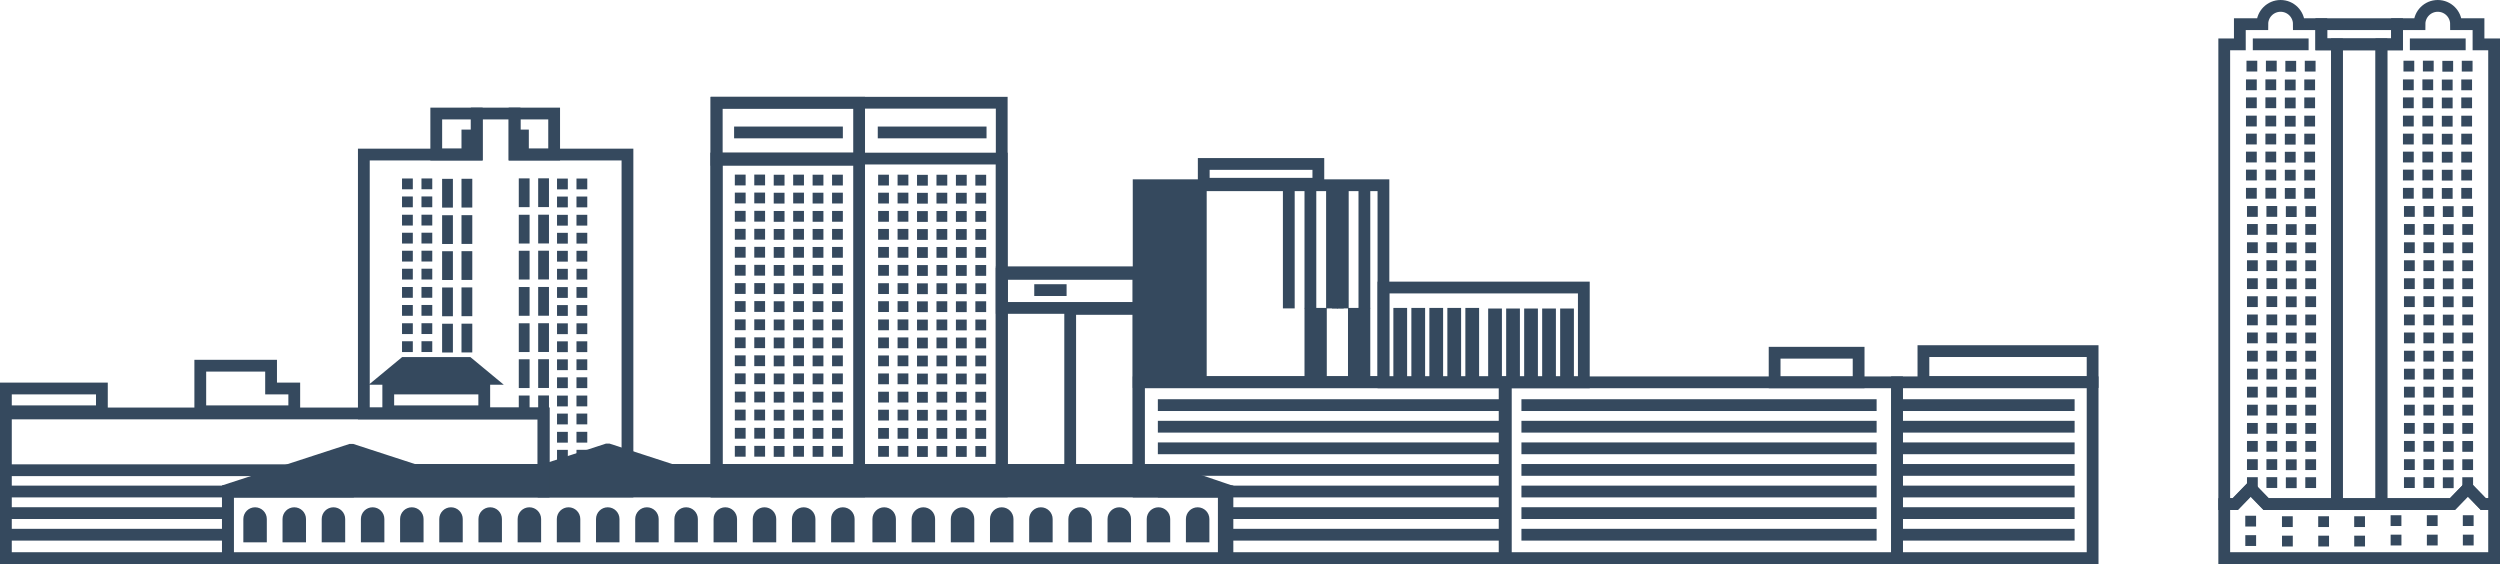 <?xml version="1.0" encoding="utf-8"?>
<!-- Generator: Adobe Illustrator 19.2.1, SVG Export Plug-In . SVG Version: 6.00 Build 0)  -->
<svg version="1.1" id="Layer_1" xmlns="http://www.w3.org/2000/svg" xmlns:xlink="http://www.w3.org/1999/xlink" x="0px" y="0px"
	 viewBox="0 0 1273.472 287.297" enable-background="new 0 0 1273.472 287.297" xml:space="preserve">
<g>
	
		<rect x="262.107" y="57.83" fill="none" stroke="#35495E" stroke-width="6" stroke-miterlimit="10" width="20.171" height="20.886"/>
	
		<rect x="580.016" y="94.353" fill="none" stroke="#35495E" stroke-width="6" stroke-miterlimit="10" width="124.693" height="100.24"/>
	
		<rect x="510.267" y="139.512" fill="none" stroke="#35495E" stroke-width="6" stroke-miterlimit="10" width="69.748" height="110.162"/>
	
		<rect x="704.709" y="146.462" fill="none" stroke="#35495E" stroke-width="6" stroke-miterlimit="10" width="102.077" height="48.288"/>
	
		<line fill="none" stroke="#35495E" stroke-width="7" stroke-miterlimit="10" x1="713.265" y1="192.916" x2="713.265" y2="156.852"/>
	
		<line fill="none" stroke="#35495E" stroke-width="7" stroke-miterlimit="10" x1="722.434" y1="192.916" x2="722.434" y2="156.852"/>
	
		<line fill="none" stroke="#35495E" stroke-width="7" stroke-miterlimit="10" x1="731.602" y1="192.916" x2="731.602" y2="156.852"/>
	
		<line fill="none" stroke="#35495E" stroke-width="7" stroke-miterlimit="10" x1="740.771" y1="192.916" x2="740.771" y2="156.852"/>
	
		<line fill="none" stroke="#35495E" stroke-width="7" stroke-miterlimit="10" x1="749.939" y1="192.916" x2="749.939" y2="156.852"/>
	<line fill="none" stroke="#35495E" stroke-width="7" stroke-miterlimit="10" x1="761.554" y1="193.22" x2="761.554" y2="157.156"/>
	<line fill="none" stroke="#35495E" stroke-width="7" stroke-miterlimit="10" x1="770.723" y1="193.22" x2="770.723" y2="157.156"/>
	<line fill="none" stroke="#35495E" stroke-width="7" stroke-miterlimit="10" x1="779.892" y1="193.22" x2="779.892" y2="157.156"/>
	<line fill="none" stroke="#35495E" stroke-width="7" stroke-miterlimit="10" x1="789.06" y1="193.22" x2="789.06" y2="157.156"/>
	<line fill="none" stroke="#35495E" stroke-width="7" stroke-miterlimit="10" x1="798.229" y1="193.22" x2="798.229" y2="157.156"/>
	
		<rect x="580.016" y="94.353" fill="#35495E" stroke="#35495E" stroke-width="3" stroke-miterlimit="10" width="33.158" height="98.563"/>
	
		<rect x="613.172" y="83.515" fill="none" stroke="#35495E" stroke-width="6" stroke-miterlimit="10" width="58.379" height="10.086"/>
	<line fill="none" stroke="#35495E" stroke-width="6" stroke-miterlimit="10" x1="695.006" y1="157.092" x2="695.006" y2="93.6"/>
	<line fill="none" stroke="#35495E" stroke-width="6" stroke-miterlimit="10" x1="684.004" y1="157.092" x2="684.004" y2="93.6"/>
	<line fill="none" stroke="#35495E" stroke-width="6" stroke-miterlimit="10" x1="678.503" y1="157.092" x2="678.503" y2="93.6"/>
	<line fill="none" stroke="#35495E" stroke-width="6" stroke-miterlimit="10" x1="667.5" y1="157.092" x2="667.5" y2="93.6"/>
	<line fill="none" stroke="#35495E" stroke-width="6" stroke-miterlimit="10" x1="656.498" y1="157.092" x2="656.498" y2="93.6"/>
	<line fill="none" stroke="#35495E" stroke-width="6" stroke-miterlimit="10" x1="667.5" y1="195.152" x2="667.5" y2="156.852"/>
	<line fill="none" stroke="#35495E" stroke-width="6" stroke-miterlimit="10" x1="681.479" y1="157.092" x2="681.479" y2="93.6"/>
	
		<line fill="none" stroke="#35495E" stroke-width="6" stroke-miterlimit="10" x1="672.851" y1="195.152" x2="672.851" y2="156.852"/>
	
		<line fill="none" stroke="#35495E" stroke-width="6" stroke-miterlimit="10" x1="689.652" y1="195.152" x2="689.652" y2="156.852"/>
	
		<line fill="none" stroke="#35495E" stroke-width="6" stroke-miterlimit="10" x1="695.006" y1="195.152" x2="695.006" y2="156.852"/>
	
		<rect x="545.142" y="157.36" fill="none" stroke="#35495E" stroke-width="6" stroke-miterlimit="10" width="34.874" height="91.995"/>
	
		<rect x="510.267" y="138.699" fill="none" stroke="#35495E" stroke-width="6" stroke-miterlimit="10" width="69.748" height="18.153"/>
	
		<line fill="none" stroke="#35495E" stroke-width="6" stroke-miterlimit="10" x1="543.308" y1="147.776" x2="526.836" y2="147.776"/>
	
		<rect x="364.983" y="52.329" fill="none" stroke="#35495E" stroke-width="6" stroke-miterlimit="10" width="145.285" height="197.982"/>
	
		<rect x="364.983" y="52.329" fill="none" stroke="#35495E" stroke-width="6" stroke-miterlimit="10" width="72.643" height="29.091"/>
	<line fill="none" stroke="#35495E" stroke-width="6" stroke-miterlimit="10" x1="373.941" y1="67.464" x2="429.343" y2="67.464"/>
	<line fill="none" stroke="#35495E" stroke-width="6" stroke-miterlimit="10" x1="447.125" y1="67.464" x2="502.527" y2="67.464"/>
	
		<rect x="364.983" y="80.777" fill="none" stroke="#35495E" stroke-width="6" stroke-miterlimit="10" width="145.285" height="168.897"/>
	
		<rect x="364.984" y="80.777" fill="none" stroke="#35495E" stroke-width="6" stroke-miterlimit="10" width="72.642" height="169.534"/>
	<rect x="423.842" y="88.98" fill="#35495E" width="5.501" height="5.501"/>
	<rect x="374.313" y="88.946" fill="#35495E" width="5.501" height="5.501"/>
	<rect x="413.937" y="88.998" fill="#35495E" width="5.501" height="5.501"/>
	<rect x="404.03" y="88.964" fill="#35495E" width="5.501" height="5.501"/>
	<rect x="384.218" y="88.928" fill="#35495E" width="5.501" height="5.501"/>
	<rect x="394.125" y="89.016" fill="#35495E" width="5.501" height="5.501"/>
	<rect x="496.84" y="89.023" fill="#35495E" width="5.501" height="5.501"/>
	<rect x="447.31" y="88.989" fill="#35495E" width="5.501" height="5.501"/>
	<rect x="486.934" y="89.041" fill="#35495E" width="5.501" height="5.501"/>
	<rect x="477.028" y="89.007" fill="#35495E" width="5.501" height="5.501"/>
	<rect x="457.216" y="88.971" fill="#35495E" width="5.501" height="5.501"/>
	<rect x="467.123" y="89.059" fill="#35495E" width="5.501" height="5.501"/>
	<rect x="423.842" y="98.149" fill="#35495E" width="5.501" height="5.501"/>
	<rect x="374.313" y="98.115" fill="#35495E" width="5.501" height="5.501"/>
	<rect x="413.937" y="98.167" fill="#35495E" width="5.501" height="5.501"/>
	<rect x="404.03" y="98.133" fill="#35495E" width="5.501" height="5.501"/>
	<rect x="384.218" y="98.097" fill="#35495E" width="5.501" height="5.501"/>
	<rect x="394.125" y="98.185" fill="#35495E" width="5.501" height="5.501"/>
	<rect x="496.84" y="98.192" fill="#35495E" width="5.501" height="5.501"/>
	<rect x="447.31" y="98.158" fill="#35495E" width="5.501" height="5.501"/>
	<rect x="486.934" y="98.21" fill="#35495E" width="5.501" height="5.501"/>
	<rect x="477.028" y="98.176" fill="#35495E" width="5.501" height="5.501"/>
	<rect x="457.216" y="98.14" fill="#35495E" width="5.501" height="5.501"/>
	<rect x="467.123" y="98.228" fill="#35495E" width="5.501" height="5.501"/>
	<rect x="423.842" y="107.448" fill="#35495E" width="5.501" height="5.501"/>
	<rect x="374.313" y="107.414" fill="#35495E" width="5.501" height="5.501"/>
	<rect x="413.937" y="107.466" fill="#35495E" width="5.501" height="5.501"/>
	<rect x="404.03" y="107.432" fill="#35495E" width="5.501" height="5.501"/>
	<rect x="384.218" y="107.397" fill="#35495E" width="5.501" height="5.501"/>
	<rect x="394.125" y="107.484" fill="#35495E" width="5.501" height="5.501"/>
	<rect x="496.84" y="107.491" fill="#35495E" width="5.501" height="5.501"/>
	<rect x="447.31" y="107.457" fill="#35495E" width="5.501" height="5.501"/>
	<rect x="486.934" y="107.509" fill="#35495E" width="5.501" height="5.501"/>
	<rect x="477.028" y="107.475" fill="#35495E" width="5.501" height="5.501"/>
	<rect x="457.216" y="107.439" fill="#35495E" width="5.501" height="5.501"/>
	<rect x="467.123" y="107.527" fill="#35495E" width="5.501" height="5.501"/>
	<rect x="423.842" y="116.617" fill="#35495E" width="5.501" height="5.501"/>
	<rect x="374.313" y="116.583" fill="#35495E" width="5.501" height="5.501"/>
	<rect x="413.937" y="116.635" fill="#35495E" width="5.501" height="5.501"/>
	<rect x="404.03" y="116.601" fill="#35495E" width="5.501" height="5.501"/>
	<rect x="384.218" y="116.565" fill="#35495E" width="5.501" height="5.501"/>
	<rect x="394.125" y="116.653" fill="#35495E" width="5.501" height="5.501"/>
	<rect x="496.84" y="116.66" fill="#35495E" width="5.501" height="5.501"/>
	<rect x="447.31" y="116.626" fill="#35495E" width="5.501" height="5.501"/>
	<rect x="486.934" y="116.678" fill="#35495E" width="5.501" height="5.501"/>
	<rect x="477.028" y="116.644" fill="#35495E" width="5.501" height="5.501"/>
	<rect x="457.216" y="116.608" fill="#35495E" width="5.501" height="5.501"/>
	<rect x="467.123" y="116.696" fill="#35495E" width="5.501" height="5.501"/>
	<rect x="423.842" y="125.788" fill="#35495E" width="5.501" height="5.501"/>
	<rect x="374.313" y="125.753" fill="#35495E" width="5.501" height="5.501"/>
	<rect x="413.937" y="125.805" fill="#35495E" width="5.501" height="5.501"/>
	<rect x="404.03" y="125.771" fill="#35495E" width="5.501" height="5.501"/>
	<rect x="384.218" y="125.736" fill="#35495E" width="5.501" height="5.501"/>
	<rect x="394.125" y="125.823" fill="#35495E" width="5.501" height="5.501"/>
	<rect x="496.84" y="125.831" fill="#35495E" width="5.501" height="5.501"/>
	<rect x="447.31" y="125.797" fill="#35495E" width="5.501" height="5.501"/>
	<rect x="486.934" y="125.848" fill="#35495E" width="5.501" height="5.501"/>
	<rect x="477.028" y="125.814" fill="#35495E" width="5.501" height="5.501"/>
	<rect x="457.216" y="125.779" fill="#35495E" width="5.501" height="5.501"/>
	<rect x="467.123" y="125.866" fill="#35495E" width="5.501" height="5.501"/>
	<rect x="423.842" y="134.956" fill="#35495E" width="5.501" height="5.501"/>
	<rect x="374.313" y="134.922" fill="#35495E" width="5.501" height="5.501"/>
	<rect x="413.937" y="134.974" fill="#35495E" width="5.501" height="5.501"/>
	<rect x="404.03" y="134.94" fill="#35495E" width="5.501" height="5.501"/>
	<rect x="384.218" y="134.904" fill="#35495E" width="5.501" height="5.501"/>
	<rect x="394.125" y="134.992" fill="#35495E" width="5.501" height="5.501"/>
	<rect x="496.84" y="134.999" fill="#35495E" width="5.501" height="5.501"/>
	<rect x="447.31" y="134.965" fill="#35495E" width="5.501" height="5.501"/>
	<rect x="486.934" y="135.017" fill="#35495E" width="5.501" height="5.501"/>
	<rect x="477.028" y="134.983" fill="#35495E" width="5.501" height="5.501"/>
	<rect x="457.216" y="134.947" fill="#35495E" width="5.501" height="5.501"/>
	<rect x="467.123" y="135.035" fill="#35495E" width="5.501" height="5.501"/>
	<rect x="423.842" y="144.256" fill="#35495E" width="5.501" height="5.501"/>
	<rect x="374.313" y="144.222" fill="#35495E" width="5.501" height="5.501"/>
	<rect x="413.937" y="144.273" fill="#35495E" width="5.501" height="5.501"/>
	<rect x="404.03" y="144.24" fill="#35495E" width="5.501" height="5.501"/>
	<rect x="384.218" y="144.204" fill="#35495E" width="5.501" height="5.501"/>
	<rect x="394.125" y="144.291" fill="#35495E" width="5.501" height="5.501"/>
	<rect x="496.84" y="144.299" fill="#35495E" width="5.501" height="5.501"/>
	<rect x="447.31" y="144.265" fill="#35495E" width="5.501" height="5.501"/>
	<rect x="486.934" y="144.317" fill="#35495E" width="5.501" height="5.501"/>
	<rect x="477.028" y="144.282" fill="#35495E" width="5.501" height="5.501"/>
	<rect x="457.216" y="144.247" fill="#35495E" width="5.501" height="5.501"/>
	<rect x="467.123" y="144.334" fill="#35495E" width="5.501" height="5.501"/>
	<rect x="423.842" y="153.424" fill="#35495E" width="5.501" height="5.501"/>
	<rect x="374.313" y="153.39" fill="#35495E" width="5.501" height="5.501"/>
	<rect x="413.937" y="153.442" fill="#35495E" width="5.501" height="5.501"/>
	<rect x="404.03" y="153.408" fill="#35495E" width="5.501" height="5.501"/>
	<rect x="384.218" y="153.372" fill="#35495E" width="5.501" height="5.501"/>
	<rect x="394.125" y="153.46" fill="#35495E" width="5.501" height="5.501"/>
	<rect x="496.84" y="153.467" fill="#35495E" width="5.501" height="5.501"/>
	<rect x="447.31" y="153.433" fill="#35495E" width="5.501" height="5.501"/>
	<rect x="486.934" y="153.485" fill="#35495E" width="5.501" height="5.501"/>
	<rect x="477.028" y="153.451" fill="#35495E" width="5.501" height="5.501"/>
	<rect x="457.216" y="153.415" fill="#35495E" width="5.501" height="5.501"/>
	<rect x="467.123" y="153.503" fill="#35495E" width="5.501" height="5.501"/>
	<rect x="423.842" y="162.724" fill="#35495E" width="5.501" height="5.501"/>
	<rect x="374.313" y="162.69" fill="#35495E" width="5.501" height="5.501"/>
	<rect x="413.937" y="162.742" fill="#35495E" width="5.501" height="5.501"/>
	<rect x="404.03" y="162.708" fill="#35495E" width="5.501" height="5.501"/>
	<rect x="384.218" y="162.672" fill="#35495E" width="5.501" height="5.501"/>
	<rect x="394.125" y="162.76" fill="#35495E" width="5.501" height="5.501"/>
	<rect x="496.84" y="162.767" fill="#35495E" width="5.501" height="5.501"/>
	<rect x="447.31" y="162.733" fill="#35495E" width="5.501" height="5.501"/>
	<rect x="486.934" y="162.785" fill="#35495E" width="5.501" height="5.501"/>
	<rect x="477.028" y="162.751" fill="#35495E" width="5.501" height="5.501"/>
	<rect x="457.216" y="162.715" fill="#35495E" width="5.501" height="5.501"/>
	<rect x="467.123" y="162.802" fill="#35495E" width="5.501" height="5.501"/>
	<rect x="423.842" y="171.892" fill="#35495E" width="5.501" height="5.501"/>
	<rect x="374.313" y="171.858" fill="#35495E" width="5.501" height="5.501"/>
	<rect x="413.937" y="171.91" fill="#35495E" width="5.501" height="5.501"/>
	<rect x="404.03" y="171.876" fill="#35495E" width="5.501" height="5.501"/>
	<rect x="384.218" y="171.84" fill="#35495E" width="5.501" height="5.501"/>
	<rect x="394.125" y="171.928" fill="#35495E" width="5.501" height="5.501"/>
	<rect x="496.84" y="171.935" fill="#35495E" width="5.501" height="5.501"/>
	<rect x="447.31" y="171.901" fill="#35495E" width="5.501" height="5.501"/>
	<rect x="486.934" y="171.953" fill="#35495E" width="5.501" height="5.501"/>
	<rect x="477.028" y="171.919" fill="#35495E" width="5.501" height="5.501"/>
	<rect x="457.216" y="171.883" fill="#35495E" width="5.501" height="5.501"/>
	<rect x="467.123" y="171.971" fill="#35495E" width="5.501" height="5.501"/>
	<rect x="423.842" y="181.061" fill="#35495E" width="5.501" height="5.501"/>
	<rect x="374.313" y="181.027" fill="#35495E" width="5.501" height="5.501"/>
	<rect x="413.937" y="181.079" fill="#35495E" width="5.501" height="5.501"/>
	<rect x="404.03" y="181.045" fill="#35495E" width="5.501" height="5.501"/>
	<rect x="384.218" y="181.009" fill="#35495E" width="5.501" height="5.501"/>
	<rect x="394.125" y="181.097" fill="#35495E" width="5.501" height="5.501"/>
	<rect x="496.84" y="181.104" fill="#35495E" width="5.501" height="5.501"/>
	<rect x="447.31" y="181.07" fill="#35495E" width="5.501" height="5.501"/>
	<rect x="486.934" y="181.122" fill="#35495E" width="5.501" height="5.501"/>
	<rect x="477.028" y="181.088" fill="#35495E" width="5.501" height="5.501"/>
	<rect x="457.216" y="181.052" fill="#35495E" width="5.501" height="5.501"/>
	<rect x="467.123" y="181.14" fill="#35495E" width="5.501" height="5.501"/>
	<rect x="423.842" y="190.23" fill="#35495E" width="5.501" height="5.501"/>
	<rect x="374.313" y="190.196" fill="#35495E" width="5.501" height="5.501"/>
	<rect x="413.937" y="190.248" fill="#35495E" width="5.501" height="5.501"/>
	<rect x="404.03" y="190.214" fill="#35495E" width="5.501" height="5.501"/>
	<rect x="384.218" y="190.178" fill="#35495E" width="5.501" height="5.501"/>
	<rect x="394.125" y="190.266" fill="#35495E" width="5.501" height="5.501"/>
	<rect x="496.84" y="190.273" fill="#35495E" width="5.501" height="5.501"/>
	<rect x="447.31" y="190.239" fill="#35495E" width="5.501" height="5.501"/>
	<rect x="486.934" y="190.291" fill="#35495E" width="5.501" height="5.501"/>
	<rect x="477.028" y="190.257" fill="#35495E" width="5.501" height="5.501"/>
	<rect x="457.216" y="190.221" fill="#35495E" width="5.501" height="5.501"/>
	<rect x="467.123" y="190.308" fill="#35495E" width="5.501" height="5.501"/>
	<rect x="423.842" y="199.529" fill="#35495E" width="5.501" height="5.501"/>
	<rect x="374.313" y="199.495" fill="#35495E" width="5.501" height="5.501"/>
	<rect x="413.937" y="199.547" fill="#35495E" width="5.501" height="5.501"/>
	<rect x="404.03" y="199.513" fill="#35495E" width="5.501" height="5.501"/>
	<rect x="384.218" y="199.477" fill="#35495E" width="5.501" height="5.501"/>
	<rect x="394.125" y="199.565" fill="#35495E" width="5.501" height="5.501"/>
	<rect x="496.84" y="199.572" fill="#35495E" width="5.501" height="5.501"/>
	<rect x="447.31" y="199.538" fill="#35495E" width="5.501" height="5.501"/>
	<rect x="486.934" y="199.59" fill="#35495E" width="5.501" height="5.501"/>
	<rect x="477.028" y="199.556" fill="#35495E" width="5.501" height="5.501"/>
	<rect x="457.216" y="199.52" fill="#35495E" width="5.501" height="5.501"/>
	<rect x="467.123" y="199.608" fill="#35495E" width="5.501" height="5.501"/>
	<rect x="423.842" y="208.698" fill="#35495E" width="5.501" height="5.501"/>
	<rect x="374.313" y="208.664" fill="#35495E" width="5.501" height="5.501"/>
	<rect x="413.937" y="208.716" fill="#35495E" width="5.501" height="5.501"/>
	<rect x="404.03" y="208.682" fill="#35495E" width="5.501" height="5.501"/>
	<rect x="384.218" y="208.646" fill="#35495E" width="5.501" height="5.501"/>
	<rect x="394.125" y="208.734" fill="#35495E" width="5.501" height="5.501"/>
	<rect x="496.84" y="208.741" fill="#35495E" width="5.501" height="5.501"/>
	<rect x="447.31" y="208.707" fill="#35495E" width="5.501" height="5.501"/>
	<rect x="486.934" y="208.759" fill="#35495E" width="5.501" height="5.501"/>
	<rect x="477.028" y="208.725" fill="#35495E" width="5.501" height="5.501"/>
	<rect x="457.216" y="208.689" fill="#35495E" width="5.501" height="5.501"/>
	<rect x="467.123" y="208.776" fill="#35495E" width="5.501" height="5.501"/>
	<rect x="423.842" y="217.997" fill="#35495E" width="5.501" height="5.501"/>
	<rect x="374.313" y="217.963" fill="#35495E" width="5.501" height="5.501"/>
	<rect x="413.937" y="218.015" fill="#35495E" width="5.501" height="5.501"/>
	<rect x="404.03" y="217.981" fill="#35495E" width="5.501" height="5.501"/>
	<rect x="384.218" y="217.945" fill="#35495E" width="5.501" height="5.501"/>
	<rect x="394.125" y="218.033" fill="#35495E" width="5.501" height="5.501"/>
	<rect x="496.84" y="218.04" fill="#35495E" width="5.501" height="5.501"/>
	<rect x="447.31" y="218.006" fill="#35495E" width="5.501" height="5.501"/>
	<rect x="486.934" y="218.058" fill="#35495E" width="5.501" height="5.501"/>
	<rect x="477.028" y="218.024" fill="#35495E" width="5.501" height="5.501"/>
	<rect x="457.216" y="217.988" fill="#35495E" width="5.501" height="5.501"/>
	<rect x="467.123" y="218.076" fill="#35495E" width="5.501" height="5.501"/>
	<rect x="423.842" y="227.166" fill="#35495E" width="5.501" height="5.501"/>
	<rect x="374.313" y="227.132" fill="#35495E" width="5.501" height="5.501"/>
	<rect x="413.937" y="227.184" fill="#35495E" width="5.501" height="5.501"/>
	<rect x="404.03" y="227.15" fill="#35495E" width="5.501" height="5.501"/>
	<rect x="384.218" y="227.114" fill="#35495E" width="5.501" height="5.501"/>
	<rect x="394.125" y="227.202" fill="#35495E" width="5.501" height="5.501"/>
	<rect x="496.84" y="227.209" fill="#35495E" width="5.501" height="5.501"/>
	<rect x="447.31" y="227.175" fill="#35495E" width="5.501" height="5.501"/>
	<rect x="486.934" y="227.227" fill="#35495E" width="5.501" height="5.501"/>
	<rect x="477.028" y="227.193" fill="#35495E" width="5.501" height="5.501"/>
	<rect x="457.216" y="227.157" fill="#35495E" width="5.501" height="5.501"/>
	<rect x="467.123" y="227.245" fill="#35495E" width="5.501" height="5.501"/>
	<rect x="214.691" y="90.902" fill="#35495E" width="5.501" height="5.501"/>
	<rect x="204.785" y="90.92" fill="#35495E" width="5.501" height="5.501"/>
	<rect x="214.691" y="100.071" fill="#35495E" width="5.501" height="5.501"/>
	<rect x="204.785" y="100.088" fill="#35495E" width="5.501" height="5.501"/>
	<rect x="214.691" y="109.37" fill="#35495E" width="5.501" height="5.501"/>
	<rect x="204.785" y="109.388" fill="#35495E" width="5.501" height="5.501"/>
	<rect x="214.691" y="118.539" fill="#35495E" width="5.501" height="5.501"/>
	<rect x="204.785" y="118.556" fill="#35495E" width="5.501" height="5.501"/>
	<rect x="214.691" y="127.709" fill="#35495E" width="5.501" height="5.501"/>
	<rect x="204.785" y="127.727" fill="#35495E" width="5.501" height="5.501"/>
	<rect x="214.691" y="136.878" fill="#35495E" width="5.501" height="5.501"/>
	<rect x="204.785" y="136.896" fill="#35495E" width="5.501" height="5.501"/>
	<rect x="214.691" y="146.177" fill="#35495E" width="5.501" height="5.501"/>
	<rect x="204.785" y="146.195" fill="#35495E" width="5.501" height="5.501"/>
	<rect x="214.691" y="155.346" fill="#35495E" width="5.501" height="5.501"/>
	<rect x="204.785" y="155.364" fill="#35495E" width="5.501" height="5.501"/>
	<rect x="214.691" y="164.645" fill="#35495E" width="5.501" height="5.501"/>
	<rect x="204.785" y="164.663" fill="#35495E" width="5.501" height="5.501"/>
	<rect x="214.691" y="173.814" fill="#35495E" width="5.501" height="5.501"/>
	<rect x="204.785" y="173.832" fill="#35495E" width="5.501" height="5.501"/>
	<rect x="214.691" y="182.982" fill="#35495E" width="5.501" height="5.501"/>
	<rect x="204.785" y="183" fill="#35495E" width="5.501" height="5.501"/>
	<rect x="214.691" y="192.151" fill="#35495E" width="5.501" height="5.501"/>
	<rect x="204.785" y="192.169" fill="#35495E" width="5.501" height="5.501"/>
	<rect x="293.65" y="90.947" fill="#35495E" width="5.501" height="5.501"/>
	<rect x="283.744" y="90.964" fill="#35495E" width="5.501" height="5.501"/>
	<rect x="293.65" y="100.115" fill="#35495E" width="5.501" height="5.501"/>
	<rect x="283.744" y="100.133" fill="#35495E" width="5.501" height="5.501"/>
	<rect x="293.65" y="109.415" fill="#35495E" width="5.501" height="5.501"/>
	<rect x="283.744" y="109.433" fill="#35495E" width="5.501" height="5.501"/>
	<rect x="293.65" y="118.583" fill="#35495E" width="5.501" height="5.501"/>
	<rect x="283.744" y="118.601" fill="#35495E" width="5.501" height="5.501"/>
	<rect x="293.65" y="127.754" fill="#35495E" width="5.501" height="5.501"/>
	<rect x="283.744" y="127.772" fill="#35495E" width="5.501" height="5.501"/>
	<rect x="293.65" y="136.922" fill="#35495E" width="5.501" height="5.501"/>
	<rect x="283.744" y="136.94" fill="#35495E" width="5.501" height="5.501"/>
	<rect x="293.65" y="146.222" fill="#35495E" width="5.501" height="5.501"/>
	<rect x="283.744" y="146.24" fill="#35495E" width="5.501" height="5.501"/>
	<rect x="293.65" y="155.39" fill="#35495E" width="5.501" height="5.501"/>
	<rect x="283.744" y="155.408" fill="#35495E" width="5.501" height="5.501"/>
	<rect x="293.65" y="164.69" fill="#35495E" width="5.501" height="5.501"/>
	<rect x="283.744" y="164.708" fill="#35495E" width="5.501" height="5.501"/>
	<rect x="293.65" y="173.859" fill="#35495E" width="5.501" height="5.501"/>
	<rect x="283.744" y="173.877" fill="#35495E" width="5.501" height="5.501"/>
	<rect x="293.65" y="183.027" fill="#35495E" width="5.501" height="5.501"/>
	<rect x="283.744" y="183.045" fill="#35495E" width="5.501" height="5.501"/>
	<rect x="293.65" y="192.196" fill="#35495E" width="5.501" height="5.501"/>
	<rect x="283.744" y="192.214" fill="#35495E" width="5.501" height="5.501"/>
	<rect x="293.65" y="201.495" fill="#35495E" width="5.501" height="5.501"/>
	<rect x="283.744" y="201.513" fill="#35495E" width="5.501" height="5.501"/>
	<rect x="293.65" y="210.664" fill="#35495E" width="5.501" height="5.501"/>
	<rect x="283.744" y="210.682" fill="#35495E" width="5.501" height="5.501"/>
	<rect x="293.65" y="219.963" fill="#35495E" width="5.501" height="5.501"/>
	<rect x="283.744" y="219.981" fill="#35495E" width="5.501" height="5.501"/>
	<rect x="293.65" y="229.132" fill="#35495E" width="5.501" height="5.501"/>
	<rect x="283.744" y="229.15" fill="#35495E" width="5.501" height="5.501"/>
	<rect x="274.139" y="90.834" fill="#35495E" width="5.501" height="14.652"/>
	<rect x="274.139" y="109.366" fill="#35495E" width="5.501" height="14.652"/>
	<rect x="274.139" y="127.706" fill="#35495E" width="5.501" height="14.652"/>
	<rect x="274.139" y="146.174" fill="#35495E" width="5.501" height="14.652"/>
	<rect x="274.139" y="164.642" fill="#35495E" width="5.501" height="14.652"/>
	<rect x="274.139" y="182.979" fill="#35495E" width="5.501" height="14.652"/>
	<rect x="274.139" y="201.447" fill="#35495E" width="5.501" height="14.652"/>
	<rect x="274.139" y="219.784" fill="#35495E" width="5.501" height="14.652"/>
	<rect x="264.263" y="90.866" fill="#35495E" width="5.501" height="14.652"/>
	<rect x="264.263" y="109.399" fill="#35495E" width="5.501" height="14.652"/>
	<rect x="264.263" y="127.738" fill="#35495E" width="5.501" height="14.652"/>
	<rect x="264.263" y="146.206" fill="#35495E" width="5.501" height="14.652"/>
	<rect x="264.263" y="164.674" fill="#35495E" width="5.501" height="14.652"/>
	<rect x="264.263" y="183.011" fill="#35495E" width="5.501" height="14.652"/>
	<rect x="264.263" y="201.479" fill="#35495E" width="5.501" height="9.865"/>
	<rect x="235.079" y="91.067" fill="#35495E" width="5.501" height="14.652"/>
	<rect x="235.079" y="109.599" fill="#35495E" width="5.501" height="14.652"/>
	<rect x="235.079" y="127.938" fill="#35495E" width="5.501" height="14.652"/>
	<rect x="235.079" y="146.406" fill="#35495E" width="5.501" height="14.652"/>
	<rect x="235.079" y="164.874" fill="#35495E" width="5.501" height="14.652"/>
	<rect x="235.079" y="183.212" fill="#35495E" width="5.501" height="14.652"/>
	<rect x="225.204" y="91.099" fill="#35495E" width="5.501" height="14.652"/>
	<rect x="225.204" y="109.631" fill="#35495E" width="5.501" height="14.652"/>
	<rect x="225.204" y="127.97" fill="#35495E" width="5.501" height="14.652"/>
	<rect x="225.204" y="146.439" fill="#35495E" width="5.501" height="14.652"/>
	<rect x="225.204" y="164.907" fill="#35495E" width="5.501" height="14.652"/>
	<rect x="225.204" y="183.244" fill="#35495E" width="5.501" height="14.652"/>
	<rect x="235.079" y="66.016" fill="#35495E" width="5.501" height="14.652"/>
	<rect x="264.263" y="66.016" fill="#35495E" width="5.117" height="14.652"/>
	<rect x="3" y="197.896" fill="none" stroke="#35495E" stroke-width="6" stroke-miterlimit="10" width="48.899" height="11.613"/>
	<polygon fill="none" stroke="#35495E" stroke-width="6" stroke-miterlimit="10" points="138.084,197.896 138.084,186.283 
		102.021,186.283 102.021,197.896 102.021,209.509 149.894,209.509 149.894,197.896 	"/>
	
		<rect x="197.774" y="197.896" fill="none" stroke="#35495E" stroke-width="6" stroke-miterlimit="10" width="48.899" height="11.613"/>
	<polygon fill="#35495E" stroke="#35495E" stroke-width="6" stroke-miterlimit="10" points="238.529,184.893 205.918,184.893 
		196.134,192.991 248.312,192.991 	"/>
	<line fill="none" stroke="#35495E" stroke-width="6" stroke-miterlimit="10" x1="3" y1="250.372" x2="180.26" y2="250.372"/>
	<line fill="none" stroke="#35495E" stroke-width="6" stroke-miterlimit="10" x1="3" y1="261.375" x2="116.076" y2="261.375"/>
	<line fill="none" stroke="#35495E" stroke-width="6" stroke-miterlimit="10" x1="3" y1="272.377" x2="116.076" y2="272.377"/>
	
		<rect x="903.973" y="179.677" fill="none" stroke="#35495E" stroke-width="6" stroke-miterlimit="10" width="42.788" height="15.073"/>
	
		<rect x="979.769" y="178.857" fill="none" stroke="#35495E" stroke-width="6" stroke-miterlimit="10" width="86.185" height="15.736"/>
	
		<rect x="966.322" y="194.75" fill="none" stroke="#35495E" stroke-width="6" stroke-miterlimit="10" width="99.632" height="89.547"/>
	
		<rect x="1182.453" y="12.312" fill="none" stroke="#35495E" stroke-width="6" stroke-miterlimit="10" width="38.569" height="10.277"/>
	
		<rect x="1190.408" y="22.589" fill="none" stroke="#35495E" stroke-width="6" stroke-miterlimit="10" width="22.66" height="234.201"/>
	<polygon fill="none" stroke="#35495E" stroke-width="6" stroke-miterlimit="10" points="1264.971,256.79 1257.106,248.669 
		1249.241,256.79 1154.234,256.79 1146.37,248.669 1138.505,256.79 1133.003,256.79 1133.003,284.296 1270.472,284.296 
		1270.472,256.79 	"/>
	
		<line fill="none" stroke="#35495E" stroke-width="6" stroke-miterlimit="10" x1="1147.555" y1="22.589" x2="1175.978" y2="22.589"/>
	
		<line fill="none" stroke="#35495E" stroke-width="6" stroke-miterlimit="10" x1="1227.559" y1="22.589" x2="1255.982" y2="22.589"/>
	
		<rect x="767.056" y="194.75" fill="none" stroke="#35495E" stroke-width="6" stroke-miterlimit="10" width="199.264" height="89.547"/>
	<line fill="none" stroke="#35495E" stroke-width="6" stroke-miterlimit="10" x1="775.003" y1="206.363" x2="955.93" y2="206.363"/>
	<line fill="none" stroke="#35495E" stroke-width="6" stroke-miterlimit="10" x1="775.003" y1="217.365" x2="955.93" y2="217.365"/>
	<line fill="none" stroke="#35495E" stroke-width="6" stroke-miterlimit="10" x1="775.003" y1="228.367" x2="955.93" y2="228.367"/>
	<line fill="none" stroke="#35495E" stroke-width="6" stroke-miterlimit="10" x1="775.003" y1="239.37" x2="955.93" y2="239.37"/>
	<line fill="none" stroke="#35495E" stroke-width="6" stroke-miterlimit="10" x1="775.003" y1="250.372" x2="955.93" y2="250.372"/>
	<line fill="none" stroke="#35495E" stroke-width="6" stroke-miterlimit="10" x1="775.003" y1="261.375" x2="955.93" y2="261.375"/>
	
		<line fill="none" stroke="#35495E" stroke-width="6" stroke-miterlimit="10" x1="589.796" y1="206.363" x2="767.056" y2="206.363"/>
	
		<line fill="none" stroke="#35495E" stroke-width="6" stroke-miterlimit="10" x1="589.796" y1="217.365" x2="767.056" y2="217.365"/>
	
		<line fill="none" stroke="#35495E" stroke-width="6" stroke-miterlimit="10" x1="589.796" y1="228.367" x2="767.056" y2="228.367"/>
	<line fill="none" stroke="#35495E" stroke-width="6" stroke-miterlimit="10" x1="589.796" y1="239.37" x2="767.056" y2="239.37"/>
	
		<line fill="none" stroke="#35495E" stroke-width="6" stroke-miterlimit="10" x1="589.796" y1="250.372" x2="767.056" y2="250.372"/>
	
		<line fill="none" stroke="#35495E" stroke-width="6" stroke-miterlimit="10" x1="625.242" y1="261.375" x2="767.056" y2="261.375"/>
	
		<line fill="none" stroke="#35495E" stroke-width="6" stroke-miterlimit="10" x1="625.242" y1="272.377" x2="767.056" y2="272.377"/>
	<line fill="none" stroke="#35495E" stroke-width="6" stroke-miterlimit="10" x1="775.003" y1="272.377" x2="955.93" y2="272.377"/>
	
		<line fill="none" stroke="#35495E" stroke-width="6" stroke-miterlimit="10" x1="966.32" y1="206.363" x2="1056.785" y2="206.363"/>
	
		<line fill="none" stroke="#35495E" stroke-width="6" stroke-miterlimit="10" x1="966.32" y1="217.365" x2="1056.785" y2="217.365"/>
	
		<line fill="none" stroke="#35495E" stroke-width="6" stroke-miterlimit="10" x1="966.32" y1="228.367" x2="1056.785" y2="228.367"/>
	<line fill="none" stroke="#35495E" stroke-width="6" stroke-miterlimit="10" x1="966.32" y1="239.37" x2="1056.785" y2="239.37"/>
	
		<line fill="none" stroke="#35495E" stroke-width="6" stroke-miterlimit="10" x1="966.32" y1="250.372" x2="1056.785" y2="250.372"/>
	
		<line fill="none" stroke="#35495E" stroke-width="6" stroke-miterlimit="10" x1="966.32" y1="261.375" x2="1056.785" y2="261.375"/>
	
		<line fill="none" stroke="#35495E" stroke-width="6" stroke-miterlimit="10" x1="966.32" y1="272.377" x2="1056.785" y2="272.377"/>
	
		<rect x="116.076" y="250.372" fill="none" stroke="#35495E" stroke-width="6" stroke-miterlimit="10" width="509.166" height="33.924"/>
	<path fill="#35495E" stroke="#35495E" stroke-width="3" stroke-miterlimit="10" d="M134.413,264.388
		c0-2.475-2.005-4.481-4.479-4.481s-4.479,2.006-4.479,4.481c0,0.496,0.1,0.965,0.249,1.411h-0.249v8.959h8.958v-8.959h-0.248
		C134.314,265.354,134.413,264.884,134.413,264.388z"/>
	<path fill="#35495E" stroke="#35495E" stroke-width="3" stroke-miterlimit="10" d="M154.374,264.388
		c0-2.475-2.005-4.481-4.479-4.481s-4.48,2.006-4.48,4.481c0,0.496,0.1,0.965,0.249,1.411h-0.249v8.959h8.958v-8.959h-0.248
		C154.275,265.354,154.374,264.884,154.374,264.388z"/>
	<path fill="#35495E" stroke="#35495E" stroke-width="3" stroke-miterlimit="10" d="M174.334,264.388
		c0-2.475-2.005-4.481-4.479-4.481s-4.479,2.006-4.479,4.481c0,0.496,0.1,0.965,0.249,1.411h-0.249v8.959h8.958v-8.959h-0.248
		C174.235,265.354,174.334,264.884,174.334,264.388z"/>
	<path fill="#35495E" stroke="#35495E" stroke-width="3" stroke-miterlimit="10" d="M194.295,264.388
		c0-2.475-2.005-4.481-4.479-4.481s-4.48,2.006-4.48,4.481c0,0.496,0.1,0.965,0.249,1.411h-0.249v8.959h8.958v-8.959h-0.248
		C194.196,265.354,194.295,264.884,194.295,264.388z"/>
	<path fill="#35495E" stroke="#35495E" stroke-width="3" stroke-miterlimit="10" d="M214.256,264.388
		c0-2.475-2.005-4.481-4.479-4.481s-4.479,2.006-4.479,4.481c0,0.496,0.1,0.965,0.249,1.411h-0.249v8.959h8.958v-8.959h-0.248
		C214.156,265.354,214.256,264.884,214.256,264.388z"/>
	<path fill="#35495E" stroke="#35495E" stroke-width="3" stroke-miterlimit="10" d="M234.216,264.388
		c0-2.475-2.005-4.481-4.479-4.481s-4.48,2.006-4.48,4.481c0,0.496,0.1,0.965,0.249,1.411h-0.249v8.959h8.958v-8.959h-0.248
		C234.117,265.354,234.216,264.884,234.216,264.388z"/>
	<path fill="#35495E" stroke="#35495E" stroke-width="3" stroke-miterlimit="10" d="M254.177,264.388
		c0-2.475-2.005-4.481-4.479-4.481s-4.479,2.006-4.479,4.481c0,0.496,0.1,0.965,0.249,1.411h-0.249v8.959h8.958v-8.959h-0.248
		C254.078,265.354,254.177,264.884,254.177,264.388z"/>
	<path fill="#35495E" stroke="#35495E" stroke-width="3" stroke-miterlimit="10" d="M274.138,264.388
		c0-2.475-2.005-4.481-4.479-4.481s-4.48,2.006-4.48,4.481c0,0.496,0.1,0.965,0.249,1.411h-0.249v8.959h8.958v-8.959h-0.248
		C274.038,265.354,274.138,264.884,274.138,264.388z"/>
	<path fill="#35495E" stroke="#35495E" stroke-width="3" stroke-miterlimit="10" d="M294.098,264.388
		c0-2.475-2.005-4.481-4.479-4.481s-4.48,2.006-4.48,4.481c0,0.496,0.1,0.965,0.249,1.411h-0.249v8.959h8.958v-8.959h-0.248
		C293.999,265.354,294.098,264.884,294.098,264.388z"/>
	<path fill="#35495E" stroke="#35495E" stroke-width="3" stroke-miterlimit="10" d="M314.059,264.388
		c0-2.475-2.005-4.481-4.479-4.481s-4.48,2.006-4.48,4.481c0,0.496,0.1,0.965,0.249,1.411H305.1v8.959h8.958v-8.959h-0.248
		C313.96,265.354,314.059,264.884,314.059,264.388z"/>
	<path fill="#35495E" stroke="#35495E" stroke-width="3" stroke-miterlimit="10" d="M334.02,264.388
		c0-2.475-2.005-4.481-4.479-4.481s-4.48,2.006-4.48,4.481c0,0.496,0.1,0.965,0.249,1.411h-0.249v8.959h8.958v-8.959h-0.248
		C333.92,265.354,334.02,264.884,334.02,264.388z"/>
	<path fill="#35495E" stroke="#35495E" stroke-width="3" stroke-miterlimit="10" d="M353.98,264.388
		c0-2.475-2.005-4.481-4.479-4.481s-4.48,2.006-4.48,4.481c0,0.496,0.1,0.965,0.249,1.411h-0.249v8.959h8.958v-8.959h-0.248
		C353.881,265.354,353.98,264.884,353.98,264.388z"/>
	<path fill="#35495E" stroke="#35495E" stroke-width="3" stroke-miterlimit="10" d="M373.941,264.388
		c0-2.475-2.005-4.481-4.479-4.481s-4.48,2.006-4.48,4.481c0,0.496,0.1,0.965,0.249,1.411h-0.249v8.959h8.958v-8.959h-0.248
		C373.842,265.354,373.941,264.884,373.941,264.388z"/>
	<path fill="#35495E" stroke="#35495E" stroke-width="3" stroke-miterlimit="10" d="M393.902,264.388
		c0-2.475-2.005-4.481-4.479-4.481s-4.479,2.006-4.479,4.481c0,0.496,0.1,0.965,0.249,1.411h-0.249v8.959h8.958v-8.959h-0.248
		C393.802,265.354,393.902,264.884,393.902,264.388z"/>
	<path fill="#35495E" stroke="#35495E" stroke-width="3" stroke-miterlimit="10" d="M413.862,264.388
		c0-2.475-2.005-4.481-4.479-4.481s-4.48,2.006-4.48,4.481c0,0.496,0.1,0.965,0.249,1.411h-0.249v8.959h8.958v-8.959h-0.248
		C413.763,265.354,413.862,264.884,413.862,264.388z"/>
	<path fill="#35495E" stroke="#35495E" stroke-width="3" stroke-miterlimit="10" d="M433.823,264.388
		c0-2.475-2.005-4.481-4.479-4.481s-4.479,2.006-4.479,4.481c0,0.496,0.1,0.965,0.249,1.411h-0.249v8.959h8.958v-8.959h-0.248
		C433.723,265.354,433.823,264.884,433.823,264.388z"/>
	<path fill="#35495E" stroke="#35495E" stroke-width="3" stroke-miterlimit="10" d="M454.865,264.388
		c0-2.475-2.005-4.481-4.479-4.481s-4.479,2.006-4.479,4.481c0,0.496,0.1,0.965,0.249,1.411h-0.249v8.959h8.958v-8.959h-0.248
		C454.766,265.354,454.865,264.884,454.865,264.388z"/>
	<path fill="#35495E" stroke="#35495E" stroke-width="3" stroke-miterlimit="10" d="M474.826,264.388
		c0-2.475-2.005-4.481-4.479-4.481s-4.48,2.006-4.48,4.481c0,0.496,0.1,0.965,0.249,1.411h-0.249v8.959h8.958v-8.959h-0.248
		C474.726,265.354,474.826,264.884,474.826,264.388z"/>
	<path fill="#35495E" stroke="#35495E" stroke-width="3" stroke-miterlimit="10" d="M494.786,264.388
		c0-2.475-2.005-4.481-4.479-4.481s-4.479,2.006-4.479,4.481c0,0.496,0.1,0.965,0.249,1.411h-0.249v8.959h8.958v-8.959h-0.248
		C494.687,265.354,494.786,264.884,494.786,264.388z"/>
	<path fill="#35495E" stroke="#35495E" stroke-width="3" stroke-miterlimit="10" d="M514.747,264.388
		c0-2.475-2.005-4.481-4.479-4.481c-2.474,0-4.48,2.006-4.48,4.481c0,0.496,0.1,0.965,0.249,1.411h-0.249v8.959h8.958v-8.959h-0.248
		C514.648,265.354,514.747,264.884,514.747,264.388z"/>
	<path fill="#35495E" stroke="#35495E" stroke-width="3" stroke-miterlimit="10" d="M534.708,264.388
		c0-2.475-2.005-4.481-4.479-4.481s-4.479,2.006-4.479,4.481c0,0.496,0.1,0.965,0.249,1.411h-0.249v8.959h8.958v-8.959h-0.248
		C534.608,265.354,534.708,264.884,534.708,264.388z"/>
	<path fill="#35495E" stroke="#35495E" stroke-width="3" stroke-miterlimit="10" d="M554.668,264.388
		c0-2.475-2.005-4.481-4.479-4.481s-4.48,2.006-4.48,4.481c0,0.496,0.1,0.965,0.249,1.411h-0.249v8.959h8.958v-8.959h-0.248
		C554.569,265.354,554.668,264.884,554.668,264.388z"/>
	<path fill="#35495E" stroke="#35495E" stroke-width="3" stroke-miterlimit="10" d="M574.629,264.388
		c0-2.475-2.005-4.481-4.479-4.481s-4.48,2.006-4.48,4.481c0,0.496,0.1,0.965,0.249,1.411h-0.249v8.959h8.958v-8.959h-0.248
		C574.53,265.354,574.629,264.884,574.629,264.388z"/>
	<path fill="#35495E" stroke="#35495E" stroke-width="3" stroke-miterlimit="10" d="M594.59,264.388
		c0-2.475-2.005-4.481-4.479-4.481s-4.48,2.006-4.48,4.481c0,0.496,0.1,0.965,0.249,1.411h-0.249v8.959h8.958v-8.959h-0.248
		C594.49,265.354,594.59,264.884,594.59,264.388z"/>
	<path fill="#35495E" stroke="#35495E" stroke-width="3" stroke-miterlimit="10" d="M614.55,264.388
		c0-2.475-2.005-4.481-4.479-4.481s-4.48,2.006-4.48,4.481c0,0.496,0.1,0.965,0.249,1.411h-0.249v8.959h8.958v-8.959h-0.248
		C614.451,265.354,614.55,264.884,614.55,264.388z"/>
	<polygon fill="#35495E" stroke="#35495E" stroke-width="6" stroke-linecap="square" stroke-miterlimit="10" points="
		594.978,239.37 167.104,239.37 167.42,246.128 614.848,246.128 	"/>
	<polygon fill="#35495E" stroke="#35495E" stroke-width="6" stroke-linejoin="bevel" stroke-miterlimit="10" points="
		114.242,250.068 178.975,228.98 243.708,250.068 	"/>
	<polygon fill="#35495E" stroke="#35495E" stroke-width="6" stroke-linejoin="bevel" stroke-miterlimit="10" points="
		244.846,249.914 309.579,228.826 374.313,249.914 	"/>
	<rect x="1144.59" y="104.958" fill="#35495E" width="5.498" height="5.502"/>
	<rect x="1174.295" y="104.979" fill="#35495E" width="5.494" height="5.496"/>
	<rect x="1154.493" y="104.94" fill="#35495E" width="5.493" height="5.501"/>
	<rect x="1164.392" y="105.027" fill="#35495E" width="5.502" height="5.502"/>
	<rect x="1144.59" y="114.123" fill="#35495E" width="5.498" height="5.5"/>
	<rect x="1174.295" y="114.141" fill="#35495E" width="5.494" height="5.499"/>
	<rect x="1154.493" y="114.104" fill="#35495E" width="5.493" height="5.499"/>
	<rect x="1164.392" y="114.196" fill="#35495E" width="5.502" height="5.499"/>
	<rect x="1144.59" y="123.418" fill="#35495E" width="5.498" height="5.501"/>
	<rect x="1174.295" y="123.438" fill="#35495E" width="5.494" height="5.5"/>
	<rect x="1154.493" y="123.402" fill="#35495E" width="5.493" height="5.498"/>
	<rect x="1164.392" y="123.485" fill="#35495E" width="5.502" height="5.5"/>
	<rect x="1144.59" y="132.585" fill="#35495E" width="5.498" height="5.498"/>
	<rect x="1174.295" y="132.602" fill="#35495E" width="5.494" height="5.5"/>
	<rect x="1154.493" y="132.566" fill="#35495E" width="5.493" height="5.499"/>
	<rect x="1164.392" y="132.654" fill="#35495E" width="5.502" height="5.497"/>
	<rect x="1144.59" y="141.748" fill="#35495E" width="5.498" height="5.497"/>
	<rect x="1174.295" y="141.766" fill="#35495E" width="5.494" height="5.499"/>
	<rect x="1154.493" y="141.73" fill="#35495E" width="5.493" height="5.499"/>
	<rect x="1164.392" y="141.819" fill="#35495E" width="5.502" height="5.497"/>
	<rect x="1144.59" y="150.914" fill="#35495E" width="5.498" height="5.496"/>
	<rect x="1174.295" y="150.93" fill="#35495E" width="5.494" height="5.5"/>
	<rect x="1154.493" y="150.895" fill="#35495E" width="5.493" height="5.498"/>
	<rect x="1164.392" y="150.984" fill="#35495E" width="5.502" height="5.498"/>
	<rect x="1144.59" y="160.212" fill="#35495E" width="5.498" height="5.496"/>
	<rect x="1174.295" y="160.229" fill="#35495E" width="5.494" height="5.499"/>
	<rect x="1154.493" y="160.192" fill="#35495E" width="5.493" height="5.498"/>
	<rect x="1164.392" y="160.281" fill="#35495E" width="5.502" height="5.496"/>
	<rect x="1144.59" y="169.373" fill="#35495E" width="5.498" height="5.499"/>
	<rect x="1174.295" y="169.39" fill="#35495E" width="5.494" height="5.5"/>
	<rect x="1154.493" y="169.358" fill="#35495E" width="5.493" height="5.498"/>
	<rect x="1164.392" y="169.443" fill="#35495E" width="5.502" height="5.498"/>
	<rect x="1144.59" y="178.666" fill="#35495E" width="5.498" height="5.5"/>
	<rect x="1174.295" y="178.685" fill="#35495E" width="5.494" height="5.497"/>
	<rect x="1154.493" y="178.651" fill="#35495E" width="5.493" height="5.498"/>
	<rect x="1164.392" y="178.739" fill="#35495E" width="5.502" height="5.498"/>
	<rect x="1144.59" y="187.833" fill="#35495E" width="5.498" height="5.498"/>
	<rect x="1174.295" y="187.851" fill="#35495E" width="5.494" height="5.497"/>
	<rect x="1154.493" y="187.813" fill="#35495E" width="5.493" height="5.499"/>
	<rect x="1164.392" y="187.905" fill="#35495E" width="5.502" height="5.498"/>
	<rect x="1144.59" y="196.998" fill="#35495E" width="5.498" height="5.499"/>
	<rect x="1174.295" y="197.013" fill="#35495E" width="5.494" height="5.499"/>
	<rect x="1154.493" y="196.979" fill="#35495E" width="5.493" height="5.498"/>
	<rect x="1164.392" y="197.067" fill="#35495E" width="5.502" height="5.499"/>
	<rect x="1144.59" y="206.158" fill="#35495E" width="5.498" height="5.502"/>
	<rect x="1174.295" y="206.178" fill="#35495E" width="5.494" height="5.499"/>
	<rect x="1154.493" y="206.143" fill="#35495E" width="5.493" height="5.498"/>
	<rect x="1164.392" y="206.231" fill="#35495E" width="5.502" height="5.499"/>
	<rect x="1144.59" y="215.457" fill="#35495E" width="5.498" height="5.5"/>
	<rect x="1174.295" y="215.474" fill="#35495E" width="5.494" height="5.502"/>
	<rect x="1154.493" y="215.437" fill="#35495E" width="5.493" height="5.502"/>
	<rect x="1164.392" y="215.524" fill="#35495E" width="5.502" height="5.501"/>
	<rect x="1144.59" y="224.621" fill="#35495E" width="5.498" height="5.499"/>
	<rect x="1174.295" y="224.639" fill="#35495E" width="5.494" height="5.499"/>
	<rect x="1154.493" y="224.605" fill="#35495E" width="5.493" height="5.496"/>
	<rect x="1164.392" y="224.689" fill="#35495E" width="5.502" height="5.497"/>
	<rect x="1144.59" y="233.913" fill="#35495E" width="5.498" height="5.5"/>
	<rect x="1174.295" y="233.934" fill="#35495E" width="5.494" height="5.497"/>
	<rect x="1154.493" y="233.897" fill="#35495E" width="5.493" height="5.499"/>
	<rect x="1164.392" y="233.986" fill="#35495E" width="5.502" height="5.498"/>
	<rect x="1144.59" y="243.079" fill="#35495E" width="5.498" height="5.498"/>
	<rect x="1174.295" y="243.096" fill="#35495E" width="5.494" height="5.502"/>
	<rect x="1154.493" y="243.06" fill="#35495E" width="5.493" height="5.5"/>
	<rect x="1164.392" y="243.151" fill="#35495E" width="5.502" height="5.499"/>
	<rect x="1144.071" y="40.455" fill="#35495E" width="5.498" height="5.502"/>
	<rect x="1173.776" y="40.476" fill="#35495E" width="5.494" height="5.496"/>
	<rect x="1153.974" y="40.438" fill="#35495E" width="5.493" height="5.501"/>
	<rect x="1163.873" y="40.525" fill="#35495E" width="5.502" height="5.502"/>
	<rect x="1144.071" y="49.621" fill="#35495E" width="5.498" height="5.5"/>
	<rect x="1173.776" y="49.639" fill="#35495E" width="5.494" height="5.499"/>
	<rect x="1153.974" y="49.602" fill="#35495E" width="5.493" height="5.499"/>
	<rect x="1163.873" y="49.694" fill="#35495E" width="5.502" height="5.499"/>
	<rect x="1144.071" y="58.916" fill="#35495E" width="5.498" height="5.501"/>
	<rect x="1173.776" y="58.935" fill="#35495E" width="5.494" height="5.5"/>
	<rect x="1153.974" y="58.9" fill="#35495E" width="5.493" height="5.498"/>
	<rect x="1163.873" y="58.983" fill="#35495E" width="5.502" height="5.5"/>
	<rect x="1144.071" y="68.083" fill="#35495E" width="5.498" height="5.498"/>
	<rect x="1173.776" y="68.1" fill="#35495E" width="5.494" height="5.5"/>
	<rect x="1153.974" y="68.064" fill="#35495E" width="5.493" height="5.499"/>
	<rect x="1163.873" y="68.152" fill="#35495E" width="5.502" height="5.497"/>
	<rect x="1144.071" y="77.246" fill="#35495E" width="5.498" height="5.497"/>
	<rect x="1173.776" y="77.263" fill="#35495E" width="5.494" height="5.499"/>
	<rect x="1153.974" y="77.228" fill="#35495E" width="5.493" height="5.499"/>
	<rect x="1163.873" y="77.317" fill="#35495E" width="5.502" height="5.497"/>
	<rect x="1144.071" y="86.412" fill="#35495E" width="5.498" height="5.496"/>
	<rect x="1173.776" y="86.428" fill="#35495E" width="5.494" height="5.5"/>
	<rect x="1153.974" y="86.393" fill="#35495E" width="5.493" height="5.498"/>
	<rect x="1163.873" y="86.481" fill="#35495E" width="5.502" height="5.498"/>
	<rect x="1144.071" y="95.709" fill="#35495E" width="5.498" height="5.496"/>
	<rect x="1173.776" y="95.726" fill="#35495E" width="5.494" height="5.499"/>
	<rect x="1153.974" y="95.69" fill="#35495E" width="5.493" height="5.498"/>
	<rect x="1163.873" y="95.779" fill="#35495E" width="5.502" height="5.496"/>
	<rect x="1144.331" y="30.929" fill="#35495E" width="5.498" height="5.502"/>
	<rect x="1174.035" y="30.95" fill="#35495E" width="5.494" height="5.496"/>
	<rect x="1154.234" y="30.912" fill="#35495E" width="5.493" height="5.501"/>
	<rect x="1164.133" y="30.999" fill="#35495E" width="5.502" height="5.502"/>
	<rect x="1224.557" y="104.961" fill="#35495E" width="5.498" height="5.502"/>
	<rect x="1254.262" y="104.982" fill="#35495E" width="5.494" height="5.496"/>
	<rect x="1234.46" y="104.944" fill="#35495E" width="5.493" height="5.501"/>
	<rect x="1244.359" y="105.031" fill="#35495E" width="5.502" height="5.502"/>
	<rect x="1224.557" y="114.127" fill="#35495E" width="5.498" height="5.5"/>
	<rect x="1254.262" y="114.145" fill="#35495E" width="5.494" height="5.499"/>
	<rect x="1234.46" y="114.108" fill="#35495E" width="5.493" height="5.499"/>
	<rect x="1244.359" y="114.2" fill="#35495E" width="5.502" height="5.499"/>
	<rect x="1224.557" y="123.422" fill="#35495E" width="5.498" height="5.501"/>
	<rect x="1254.262" y="123.441" fill="#35495E" width="5.494" height="5.5"/>
	<rect x="1234.46" y="123.406" fill="#35495E" width="5.493" height="5.498"/>
	<rect x="1244.359" y="123.489" fill="#35495E" width="5.502" height="5.5"/>
	<rect x="1224.557" y="132.589" fill="#35495E" width="5.498" height="5.498"/>
	<rect x="1254.262" y="132.606" fill="#35495E" width="5.494" height="5.5"/>
	<rect x="1234.46" y="132.57" fill="#35495E" width="5.493" height="5.499"/>
	<rect x="1244.359" y="132.658" fill="#35495E" width="5.502" height="5.497"/>
	<rect x="1224.557" y="141.752" fill="#35495E" width="5.498" height="5.497"/>
	<rect x="1254.262" y="141.77" fill="#35495E" width="5.494" height="5.499"/>
	<rect x="1234.46" y="141.734" fill="#35495E" width="5.493" height="5.499"/>
	<rect x="1244.359" y="141.823" fill="#35495E" width="5.502" height="5.497"/>
	<rect x="1224.557" y="150.918" fill="#35495E" width="5.498" height="5.496"/>
	<rect x="1254.262" y="150.934" fill="#35495E" width="5.494" height="5.5"/>
	<rect x="1234.46" y="150.899" fill="#35495E" width="5.493" height="5.498"/>
	<rect x="1244.359" y="150.988" fill="#35495E" width="5.502" height="5.498"/>
	<rect x="1224.557" y="160.215" fill="#35495E" width="5.498" height="5.496"/>
	<rect x="1254.262" y="160.233" fill="#35495E" width="5.494" height="5.499"/>
	<rect x="1234.46" y="160.196" fill="#35495E" width="5.493" height="5.498"/>
	<rect x="1244.359" y="160.285" fill="#35495E" width="5.502" height="5.496"/>
	<rect x="1224.557" y="169.377" fill="#35495E" width="5.498" height="5.499"/>
	<rect x="1254.262" y="169.394" fill="#35495E" width="5.494" height="5.5"/>
	<rect x="1234.46" y="169.362" fill="#35495E" width="5.493" height="5.498"/>
	<rect x="1244.359" y="169.447" fill="#35495E" width="5.502" height="5.498"/>
	<rect x="1224.557" y="178.669" fill="#35495E" width="5.498" height="5.5"/>
	<rect x="1254.262" y="178.689" fill="#35495E" width="5.494" height="5.497"/>
	<rect x="1234.46" y="178.655" fill="#35495E" width="5.493" height="5.498"/>
	<rect x="1244.359" y="178.743" fill="#35495E" width="5.502" height="5.498"/>
	<rect x="1224.557" y="187.837" fill="#35495E" width="5.498" height="5.498"/>
	<rect x="1254.262" y="187.855" fill="#35495E" width="5.494" height="5.497"/>
	<rect x="1234.46" y="187.817" fill="#35495E" width="5.493" height="5.499"/>
	<rect x="1244.359" y="187.908" fill="#35495E" width="5.502" height="5.498"/>
	<rect x="1224.557" y="197.002" fill="#35495E" width="5.498" height="5.499"/>
	<rect x="1254.262" y="197.017" fill="#35495E" width="5.494" height="5.499"/>
	<rect x="1234.46" y="196.983" fill="#35495E" width="5.493" height="5.498"/>
	<rect x="1244.359" y="197.071" fill="#35495E" width="5.502" height="5.499"/>
	<rect x="1224.557" y="206.162" fill="#35495E" width="5.498" height="5.502"/>
	<rect x="1254.262" y="206.182" fill="#35495E" width="5.494" height="5.499"/>
	<rect x="1234.46" y="206.146" fill="#35495E" width="5.493" height="5.498"/>
	<rect x="1244.359" y="206.235" fill="#35495E" width="5.502" height="5.499"/>
	<rect x="1224.557" y="215.461" fill="#35495E" width="5.498" height="5.5"/>
	<rect x="1254.262" y="215.478" fill="#35495E" width="5.494" height="5.502"/>
	<rect x="1234.46" y="215.441" fill="#35495E" width="5.493" height="5.502"/>
	<rect x="1244.359" y="215.528" fill="#35495E" width="5.502" height="5.501"/>
	<rect x="1224.557" y="224.625" fill="#35495E" width="5.498" height="5.499"/>
	<rect x="1254.262" y="224.642" fill="#35495E" width="5.494" height="5.499"/>
	<rect x="1234.46" y="224.609" fill="#35495E" width="5.493" height="5.496"/>
	<rect x="1244.359" y="224.693" fill="#35495E" width="5.502" height="5.497"/>
	<rect x="1224.557" y="233.917" fill="#35495E" width="5.498" height="5.5"/>
	<rect x="1254.262" y="233.938" fill="#35495E" width="5.494" height="5.497"/>
	<rect x="1234.46" y="233.901" fill="#35495E" width="5.493" height="5.499"/>
	<rect x="1244.359" y="233.99" fill="#35495E" width="5.502" height="5.498"/>
	<rect x="1224.557" y="243.083" fill="#35495E" width="5.498" height="5.498"/>
	<rect x="1254.262" y="243.1" fill="#35495E" width="5.494" height="5.501"/>
	<rect x="1234.46" y="243.064" fill="#35495E" width="5.493" height="5.5"/>
	<rect x="1244.359" y="243.155" fill="#35495E" width="5.502" height="5.499"/>
	<rect x="1224.038" y="40.459" fill="#35495E" width="5.498" height="5.502"/>
	<rect x="1253.742" y="40.48" fill="#35495E" width="5.494" height="5.496"/>
	<rect x="1233.941" y="40.442" fill="#35495E" width="5.493" height="5.501"/>
	<rect x="1243.84" y="40.529" fill="#35495E" width="5.502" height="5.502"/>
	<rect x="1224.038" y="49.625" fill="#35495E" width="5.498" height="5.5"/>
	<rect x="1253.742" y="49.643" fill="#35495E" width="5.494" height="5.499"/>
	<rect x="1233.941" y="49.606" fill="#35495E" width="5.493" height="5.499"/>
	<rect x="1243.84" y="49.698" fill="#35495E" width="5.502" height="5.499"/>
	<rect x="1224.038" y="58.92" fill="#35495E" width="5.498" height="5.501"/>
	<rect x="1253.742" y="58.939" fill="#35495E" width="5.494" height="5.5"/>
	<rect x="1233.941" y="58.904" fill="#35495E" width="5.493" height="5.498"/>
	<rect x="1243.84" y="58.987" fill="#35495E" width="5.502" height="5.5"/>
	<rect x="1224.038" y="68.087" fill="#35495E" width="5.498" height="5.498"/>
	<rect x="1253.742" y="68.104" fill="#35495E" width="5.494" height="5.5"/>
	<rect x="1233.941" y="68.068" fill="#35495E" width="5.493" height="5.499"/>
	<rect x="1243.84" y="68.156" fill="#35495E" width="5.502" height="5.497"/>
	<rect x="1224.038" y="77.25" fill="#35495E" width="5.498" height="5.497"/>
	<rect x="1253.742" y="77.267" fill="#35495E" width="5.494" height="5.499"/>
	<rect x="1233.941" y="77.232" fill="#35495E" width="5.493" height="5.499"/>
	<rect x="1243.84" y="77.321" fill="#35495E" width="5.502" height="5.497"/>
	<rect x="1224.038" y="86.416" fill="#35495E" width="5.498" height="5.496"/>
	<rect x="1253.742" y="86.432" fill="#35495E" width="5.494" height="5.5"/>
	<rect x="1233.941" y="86.397" fill="#35495E" width="5.493" height="5.498"/>
	<rect x="1243.84" y="86.485" fill="#35495E" width="5.502" height="5.498"/>
	<rect x="1224.038" y="95.713" fill="#35495E" width="5.498" height="5.496"/>
	<rect x="1253.742" y="95.73" fill="#35495E" width="5.494" height="5.499"/>
	<rect x="1233.941" y="95.694" fill="#35495E" width="5.493" height="5.498"/>
	<rect x="1243.84" y="95.782" fill="#35495E" width="5.502" height="5.496"/>
	<rect x="1224.297" y="30.933" fill="#35495E" width="5.498" height="5.502"/>
	<rect x="1254.002" y="30.954" fill="#35495E" width="5.494" height="5.496"/>
	<rect x="1234.2" y="30.916" fill="#35495E" width="5.493" height="5.501"/>
	<rect x="1244.099" y="31.003" fill="#35495E" width="5.502" height="5.502"/>
	<rect x="1217.763" y="272.351" fill="#35495E" width="5.501" height="5.498"/>
	<rect x="1217.745" y="262.453" fill="#35495E" width="5.501" height="5.493"/>
	<rect x="1236.223" y="272.351" fill="#35495E" width="5.501" height="5.498"/>
	<rect x="1236.206" y="262.453" fill="#35495E" width="5.498" height="5.493"/>
	<rect x="1254.553" y="272.351" fill="#35495E" width="5.497" height="5.498"/>
	<rect x="1254.535" y="262.453" fill="#35495E" width="5.499" height="5.493"/>
	<rect x="1162.425" y="272.87" fill="#35495E" width="5.5" height="5.498"/>
	<rect x="1162.407" y="262.973" fill="#35495E" width="5.499" height="5.493"/>
	<rect x="1180.888" y="272.87" fill="#35495E" width="5.498" height="5.498"/>
	<rect x="1180.869" y="262.973" fill="#35495E" width="5.499" height="5.493"/>
	<rect x="1199.216" y="272.87" fill="#35495E" width="5.496" height="5.498"/>
	<rect x="1199.198" y="262.973" fill="#35495E" width="5.498" height="5.493"/>
	<rect x="1143.733" y="272.611" fill="#35495E" width="5.502" height="5.498"/>
	<rect x="1143.717" y="262.713" fill="#35495E" width="5.501" height="5.493"/>
	
		<rect x="222.223" y="57.83" fill="none" stroke="#35495E" stroke-width="6" stroke-miterlimit="10" width="20.63" height="20.886"/>
	<line fill="none" stroke="#35495E" stroke-width="6" stroke-miterlimit="10" x1="3" y1="239.524" x2="180.26" y2="239.524"/>
	<polygon fill="none" stroke="#35495E" stroke-width="6" stroke-miterlimit="10" points="580.016,194.75 580.016,250.372 
		623.393,250.372 623.393,284.296 766.443,284.296 766.443,194.75 	"/>
	<polygon fill="none" stroke="#35495E" stroke-width="6" stroke-miterlimit="10" points="262.107,78.727 262.107,57.83 
		242.853,57.83 242.853,78.727 185.337,78.727 185.337,210.607 276.889,210.607 276.889,250.372 319.624,250.372 319.624,78.727 	
		"/>
	<polygon fill="none" stroke="#35495E" stroke-width="6" stroke-miterlimit="10" points="276.889,250.372 276.889,210.607 
		3,210.607 3,284.296 116.076,284.296 116.076,250.372 	"/>
	<path fill="none" stroke="#35495E" stroke-width="6" stroke-miterlimit="10" d="M1138.731,256.79l7.865-8.121l7.865,8.121h35.947
		V22.589h-7.955V12.312h-11.436c0-5.143-4.169-9.312-9.312-9.312c-5.143,0-9.312,4.169-9.312,9.312h-11.439v10.277h-7.951V256.79
		h0.226H1138.731z"/>
	<path fill="none" stroke="#35495E" stroke-width="6" stroke-miterlimit="10" d="M1262.522,22.589V12.312h-11.439
		c0-5.143-4.169-9.312-9.312-9.312c-5.143,0-9.312,4.169-9.312,9.312h-11.436v10.277h-7.955V256.79h36.173l7.865-8.121l7.865,8.121
		h5.501V22.589H1262.522z"/>
</g>
</svg>
